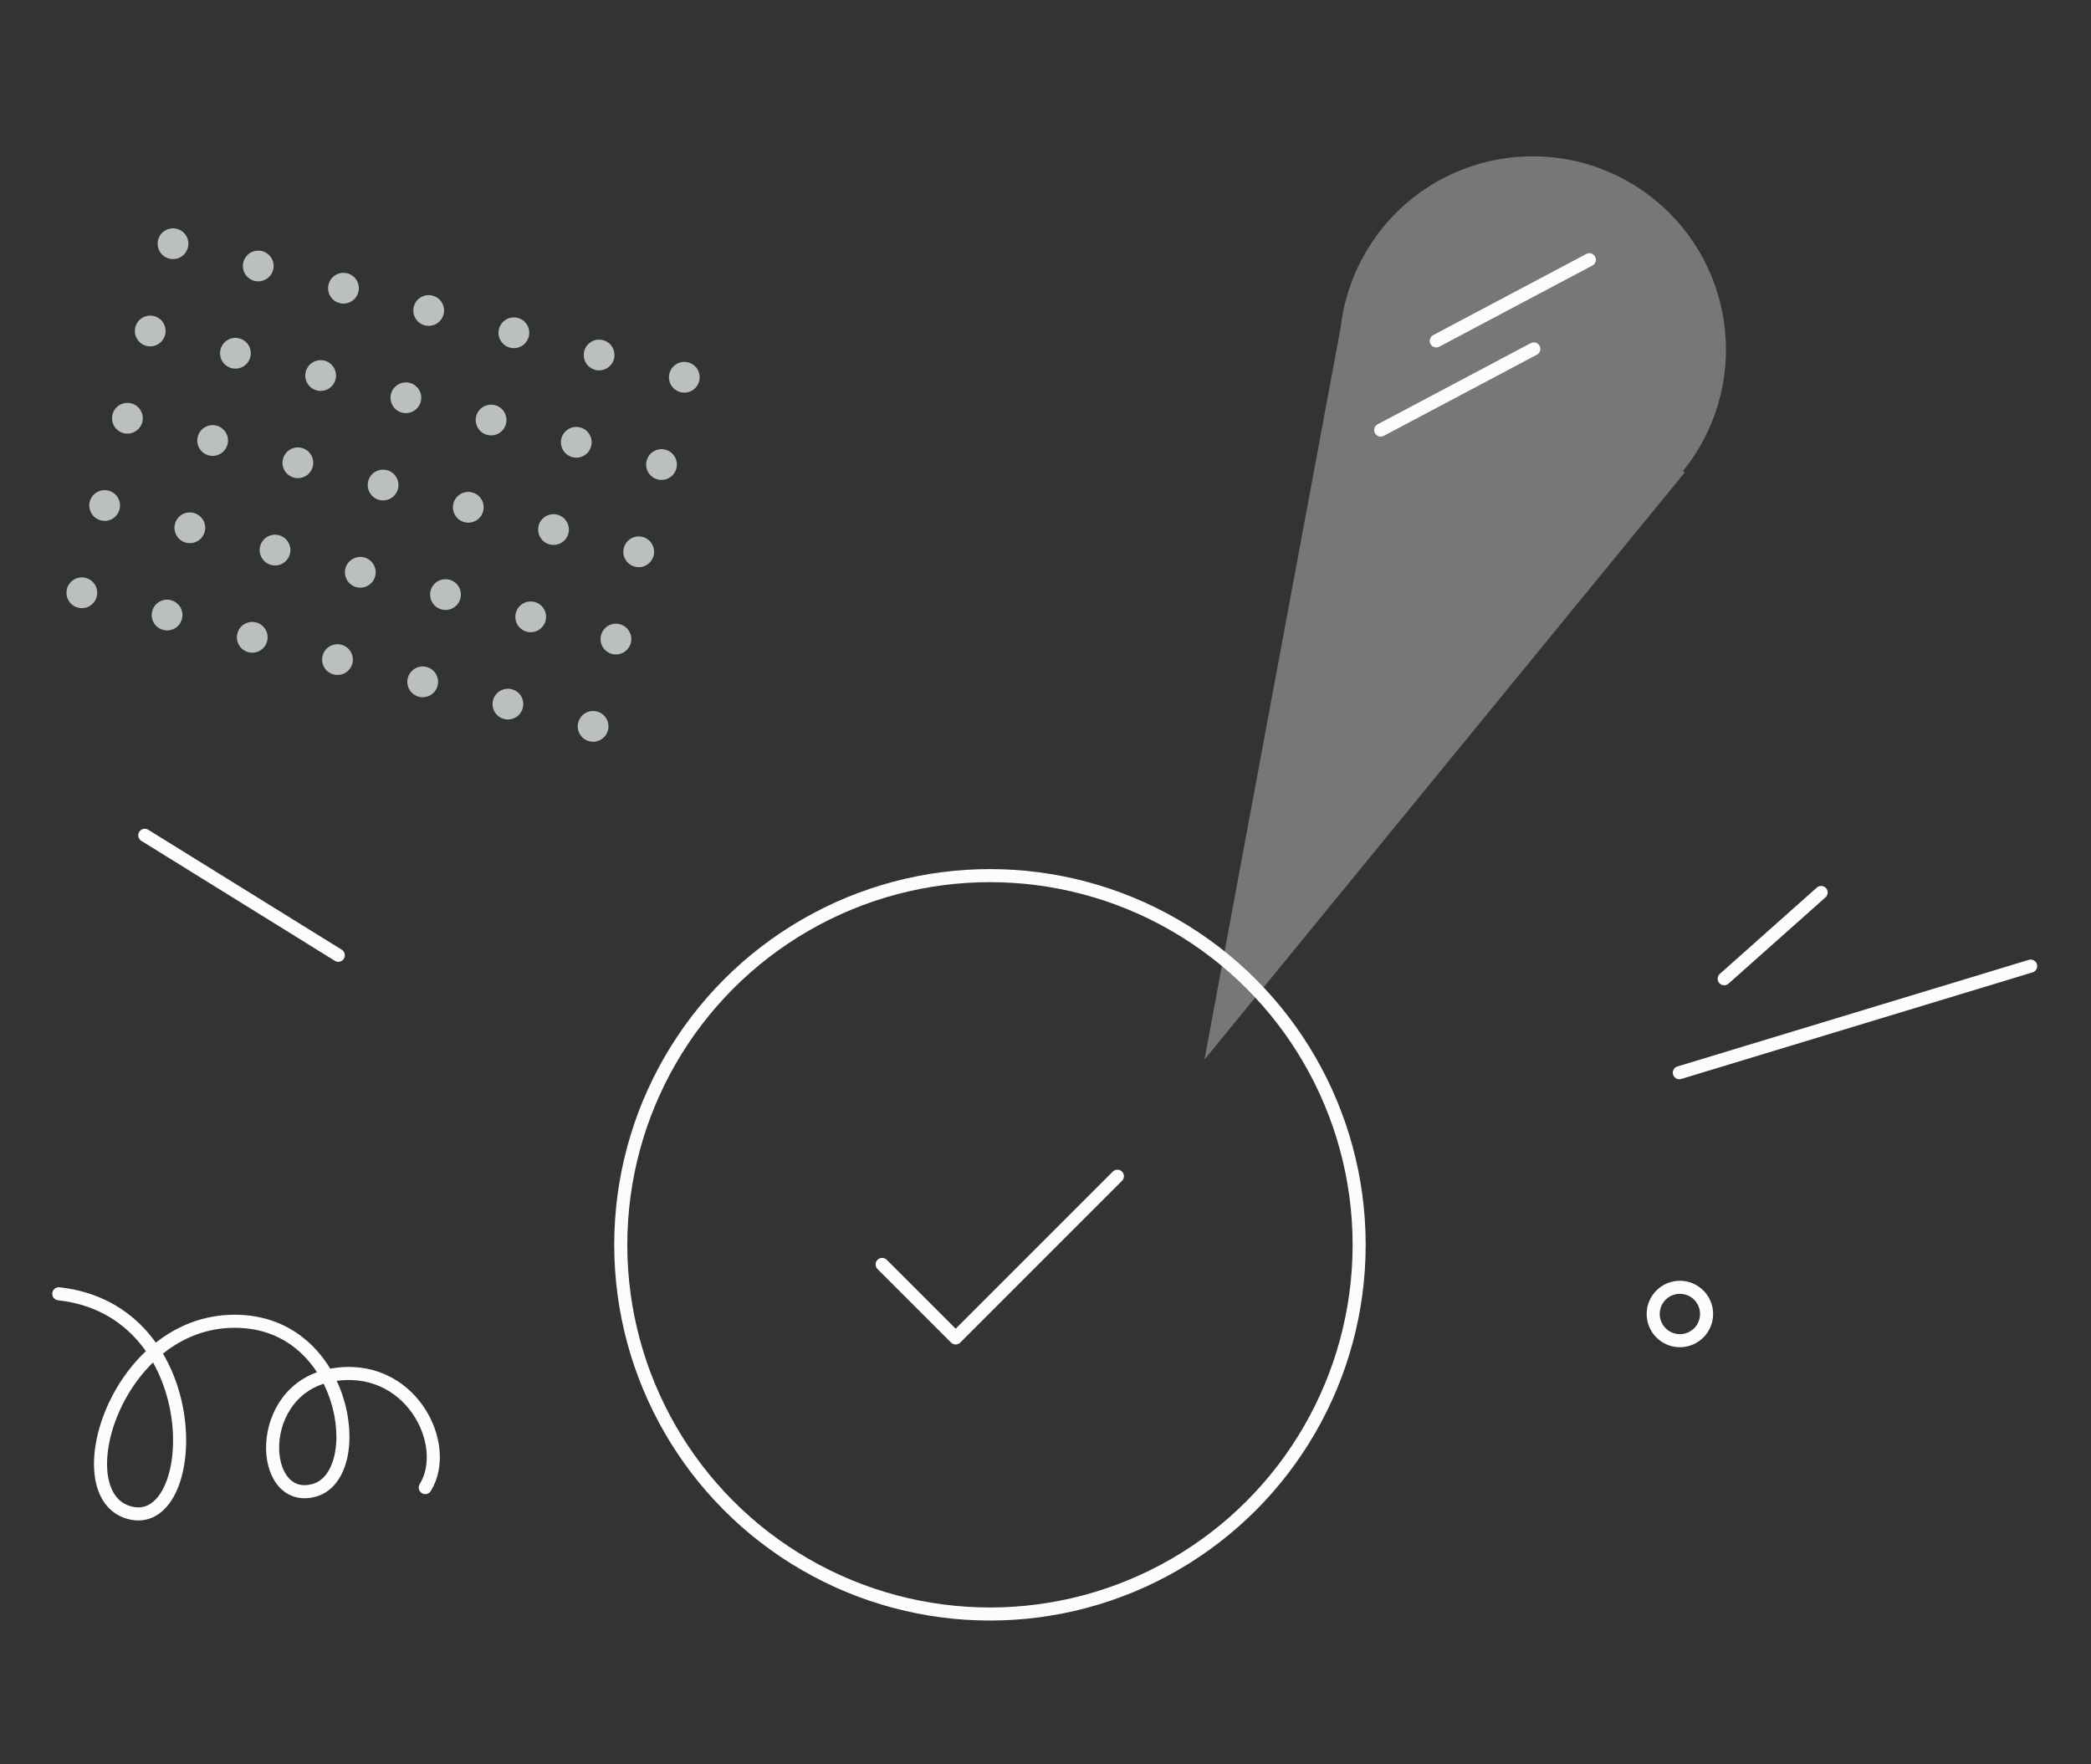 <svg width="320" height="270" viewBox="0 0 320 270" fill="none" xmlns="http://www.w3.org/2000/svg">
<rect x="0" y="0" width="320" height="270" fill="#333333" stroke="none"/>
<path d="M65.078 227.649C69.188 221.03 62.712 208.255 50.735 210.436C38.758 212.618 39.595 230.388 48.069 228.074C56.544 225.76 53.104 201.512 35.176 202.212C17.247 202.911 9.601 229.584 20.259 231.594C30.916 233.604 31.809 200.499 9 197.992" stroke="#FCFCFC" stroke-width="2" stroke-linecap="round"/>
<path d="M22.154 127.828L51.773 146.186" stroke="#FCFCFC" stroke-width="2" stroke-linecap="round"/>
<path opacity="0.5" fill-rule="evenodd" clip-rule="evenodd" d="M257.527 72.121C262.793 65.621 265.282 56.939 263.627 48.071C260.631 32.016 245.187 21.429 229.132 24.425C216.04 26.868 206.584 37.587 205.164 50.166L184.327 162.154L257.852 72.272L257.527 72.121Z" fill="#BABFBF"/>
<path d="M211.299 65.816L234.731 53.397" stroke="#FCFCFC" stroke-width="2" stroke-linecap="round"/>
<path d="M219.799 52.168L243.231 39.749" stroke="#FCFCFC" stroke-width="2" stroke-linecap="round"/>
<circle cx="90.768" cy="111.16" r="2.353" transform="rotate(14.64 90.768 111.16)" fill="#BABFBF"/>
<circle cx="77.729" cy="107.754" r="2.353" transform="rotate(14.64 77.729 107.754)" fill="#BABFBF"/>
<circle cx="64.69" cy="104.344" r="2.353" transform="rotate(14.64 64.69 104.344)" fill="#BABFBF"/>
<circle cx="51.647" cy="100.941" r="2.353" transform="rotate(14.64 51.647 100.941)" fill="#BABFBF"/>
<circle cx="94.26" cy="97.801" r="2.353" transform="rotate(14.64 94.26 97.801)" fill="#BABFBF"/>
<circle cx="38.604" cy="97.531" r="2.353" transform="rotate(14.64 38.604 97.531)" fill="#BABFBF"/>
<circle cx="81.217" cy="94.398" r="2.353" transform="rotate(14.64 81.217 94.398)" fill="#BABFBF"/>
<circle cx="25.569" cy="94.125" r="2.353" transform="rotate(14.64 25.569 94.125)" fill="#BABFBF"/>
<circle cx="68.178" cy="90.992" r="2.353" transform="rotate(14.64 68.178 90.992)" fill="#BABFBF"/>
<circle cx="12.525" cy="90.715" r="2.353" transform="rotate(14.64 12.525 90.715)" fill="#BABFBF"/>
<circle cx="55.139" cy="87.582" r="2.353" transform="rotate(14.64 55.139 87.582)" fill="#BABFBF"/>
<circle cx="97.748" cy="84.445" r="2.353" transform="rotate(14.64 97.748 84.445)" fill="#BABFBF"/>
<circle cx="42.092" cy="84.18" r="2.353" transform="rotate(14.64 42.092 84.18)" fill="#BABFBF"/>
<circle cx="84.709" cy="81.039" r="2.353" transform="rotate(14.64 84.709 81.039)" fill="#BABFBF"/>
<circle cx="29.053" cy="80.769" r="2.353" transform="rotate(14.64 29.053 80.769)" fill="#BABFBF"/>
<circle cx="71.666" cy="77.633" r="2.353" transform="rotate(14.64 71.666 77.633)" fill="#BABFBF"/>
<circle cx="16.014" cy="77.359" r="2.353" transform="rotate(14.64 16.014 77.359)" fill="#BABFBF"/>
<circle cx="58.627" cy="74.226" r="2.353" transform="rotate(14.64 58.627 74.226)" fill="#BABFBF"/>
<circle cx="101.236" cy="71.09" r="2.353" transform="rotate(14.64 101.236 71.09)" fill="#BABFBF"/>
<circle cx="45.584" cy="70.824" r="2.353" transform="rotate(14.64 45.584 70.824)" fill="#BABFBF"/>
<circle cx="88.194" cy="67.687" r="2.353" transform="rotate(14.64 88.194 67.687)" fill="#BABFBF"/>
<circle cx="32.541" cy="67.414" r="2.353" transform="rotate(14.64 32.541 67.414)" fill="#BABFBF"/>
<circle cx="75.154" cy="64.277" r="2.353" transform="rotate(14.64 75.154 64.277)" fill="#BABFBF"/>
<circle cx="19.502" cy="64.008" r="2.353" transform="rotate(14.64 19.502 64.008)" fill="#BABFBF"/>
<circle cx="62.115" cy="60.871" r="2.353" transform="rotate(14.64 62.115 60.871)" fill="#BABFBF"/>
<circle cx="104.725" cy="57.734" r="2.353" transform="rotate(14.64 104.725 57.734)" fill="#BABFBF"/>
<circle cx="49.072" cy="57.469" r="2.353" transform="rotate(14.64 49.072 57.469)" fill="#BABFBF"/>
<circle cx="91.686" cy="54.328" r="2.353" transform="rotate(14.64 91.686 54.328)" fill="#BABFBF"/>
<circle cx="36.029" cy="54.059" r="2.353" transform="rotate(14.64 36.029 54.059)" fill="#BABFBF"/>
<circle cx="78.643" cy="50.926" r="2.353" transform="rotate(14.64 78.643 50.926)" fill="#BABFBF"/>
<circle cx="22.99" cy="50.652" r="2.353" transform="rotate(14.64 22.99 50.652)" fill="#BABFBF"/>
<circle cx="65.604" cy="47.516" r="2.353" transform="rotate(14.64 65.604 47.516)" fill="#BABFBF"/>
<circle cx="52.565" cy="44.105" r="2.353" transform="rotate(14.64 52.565 44.105)" fill="#BABFBF"/>
<circle cx="39.522" cy="40.703" r="2.353" transform="rotate(14.64 39.522 40.703)" fill="#BABFBF"/>
<circle cx="26.479" cy="37.297" r="2.353" transform="rotate(14.64 26.479 37.297)" fill="#BABFBF"/>
<circle cx="151.5" cy="190.5" r="56.5" stroke="#FCFCFC" stroke-width="2" stroke-linecap="round"/>
<path d="M171 180L146.25 204.75L135 193.5" stroke="#FCFCFC" stroke-width="2" stroke-linecap="round" stroke-linejoin="round"/>
<circle cx="257.085" cy="201.085" r="4.085" stroke="#FCFCFC" stroke-width="2" stroke-linecap="round"/>
<path d="M278.702 136.581L263.864 149.782" stroke="#FCFCFC" stroke-width="2" stroke-linecap="round"/>
<path d="M310.766 147.848L257 164.162" stroke="#FCFCFC" stroke-width="2" stroke-linecap="round"/>
</svg>
